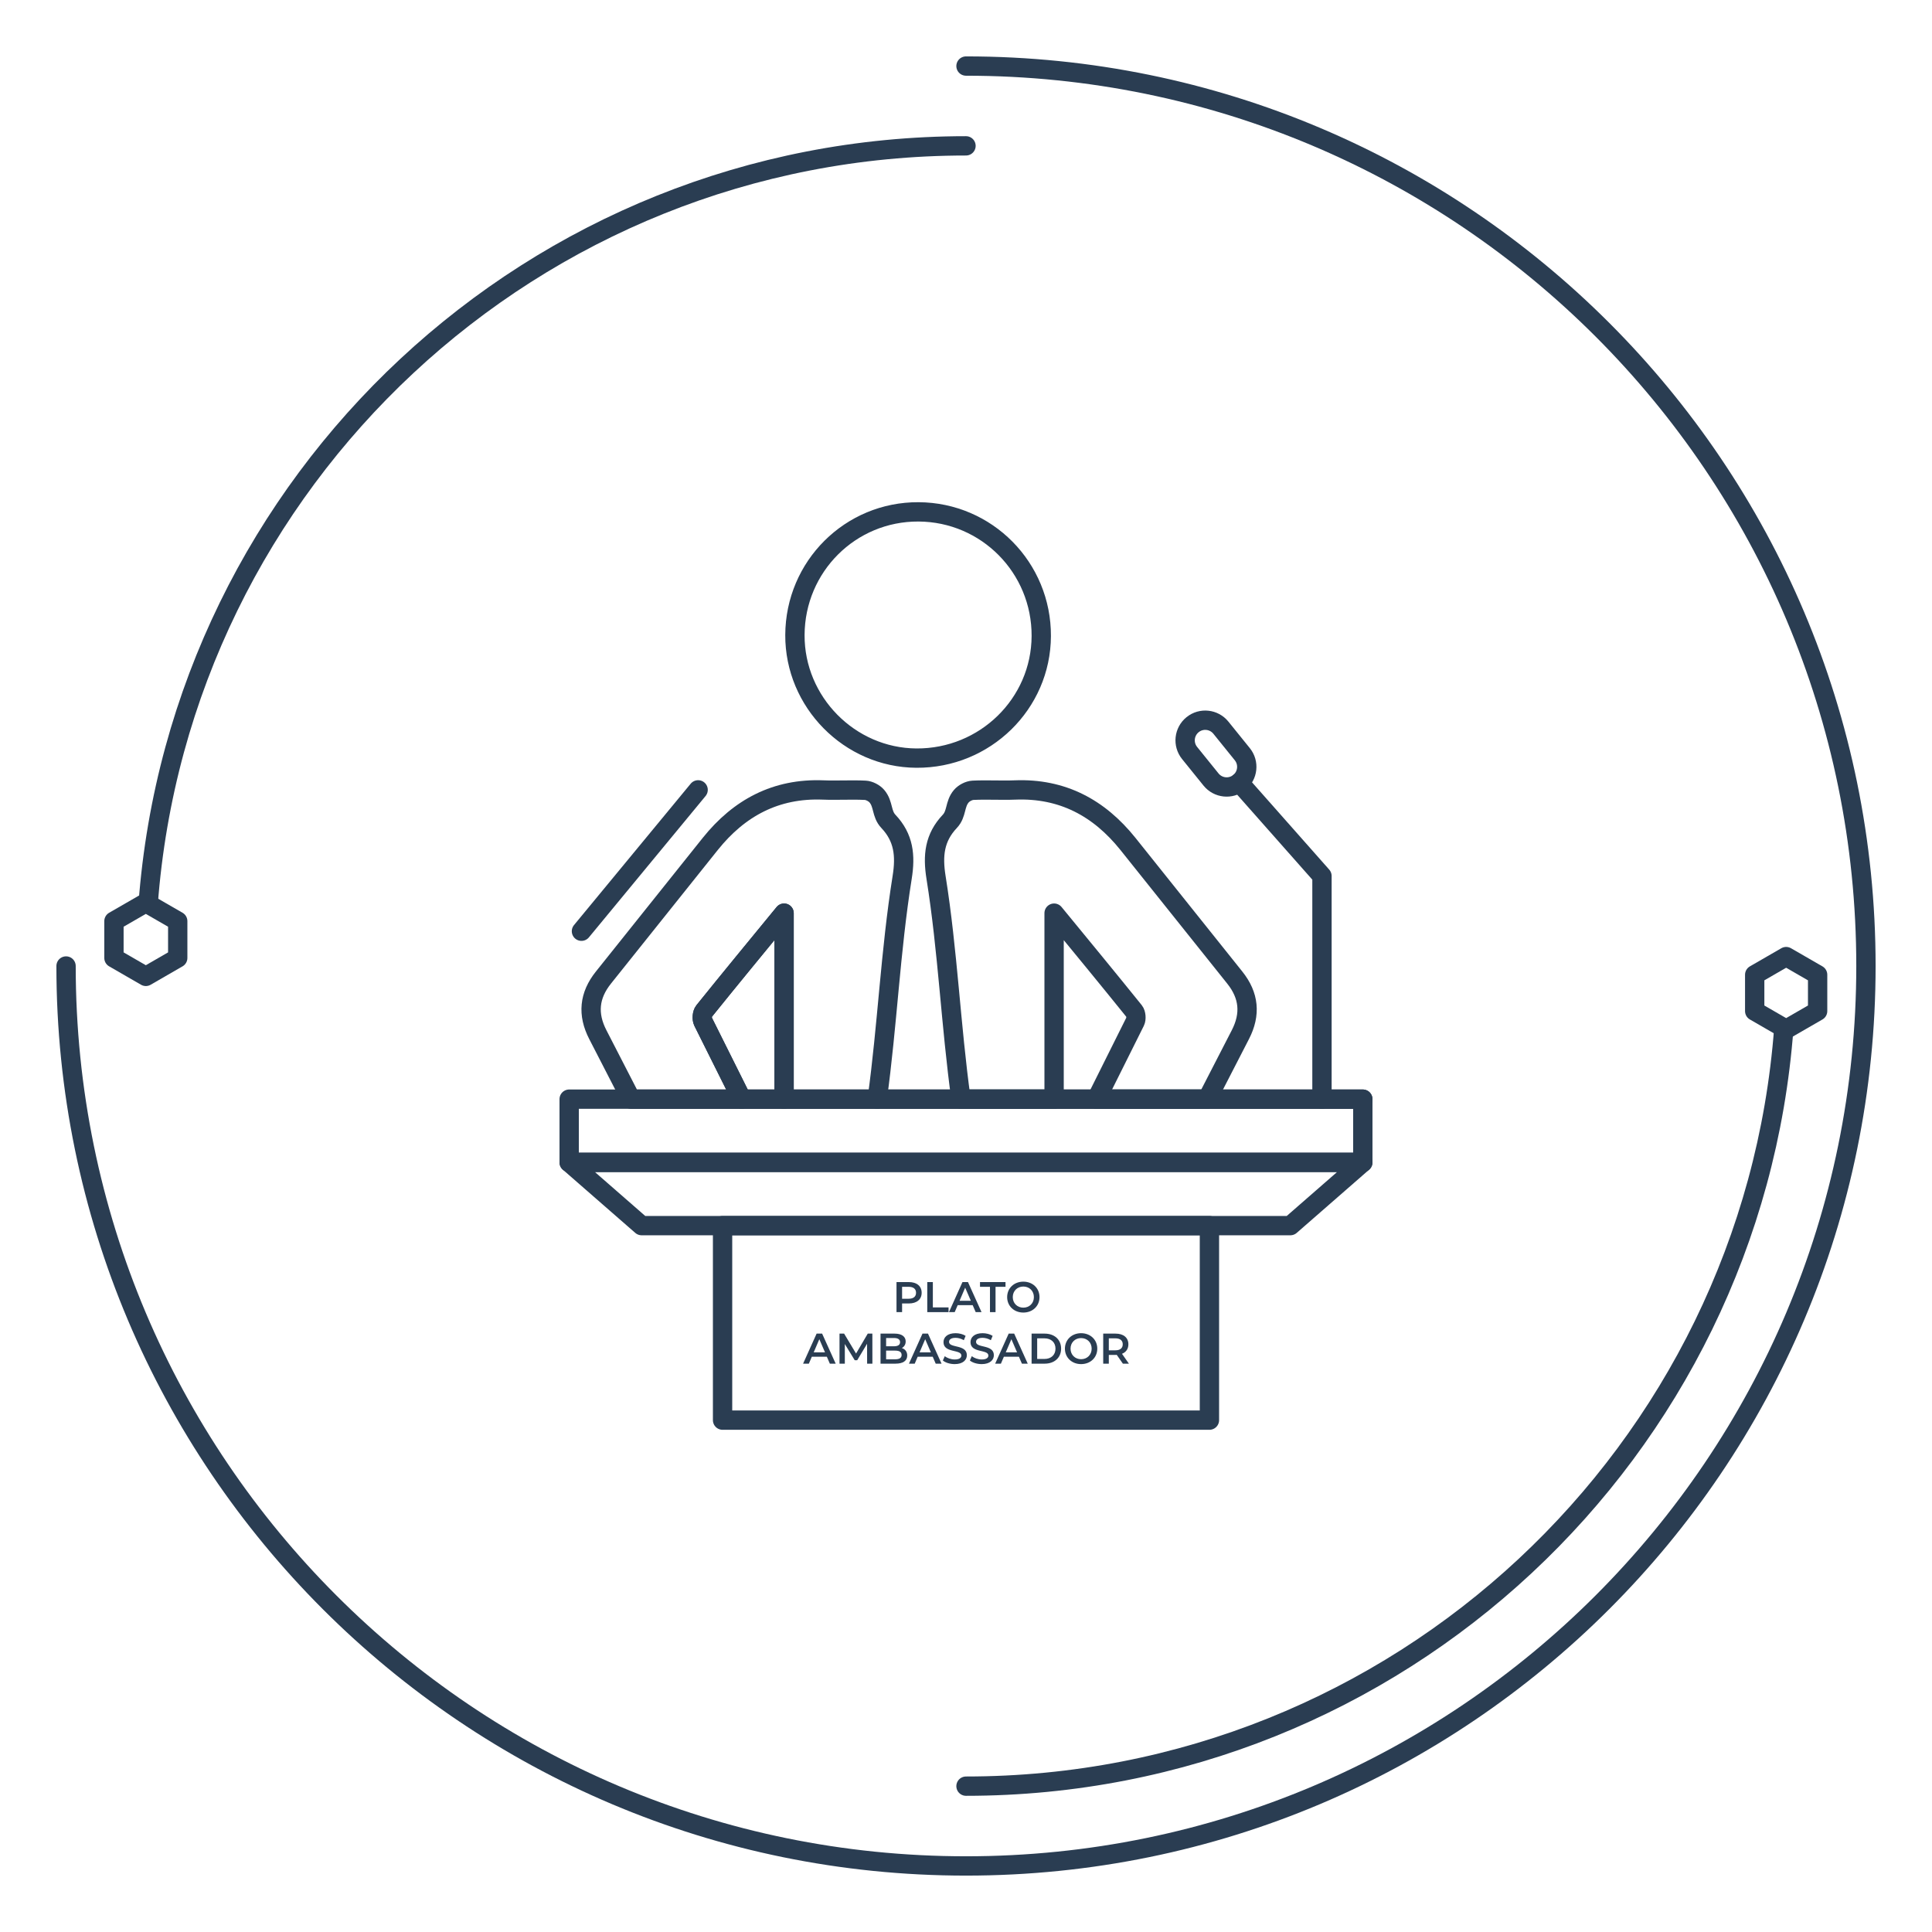 <svg width="100" height="100" viewBox="0 0 100 100" fill="none" xmlns="http://www.w3.org/2000/svg">
<g clip-path="url(#clip0_420_2738)">
<path d="M50 3.419C75.726 3.419 96.581 24.274 96.581 50C96.581 75.726 75.726 96.581 50 96.581C24.274 96.581 3.419 75.726 3.419 50" stroke="#2A3D52" stroke-miterlimit="10" stroke-linecap="round" stroke-linejoin="round"/>
<path d="M50 92.451C72.366 92.451 90.694 75.153 92.331 53.205" stroke="#2A3D52" stroke-miterlimit="10" stroke-linecap="round" stroke-linejoin="round"/>
<path d="M7.668 46.795C9.306 24.848 27.633 7.549 50 7.549" stroke="#2A3D52" stroke-miterlimit="10" stroke-linecap="round" stroke-linejoin="round"/>
<path d="M9.199 49.584V47.678L7.549 46.726L5.898 47.678V49.584L7.549 50.537L9.199 49.584Z" stroke="#2A3D52" stroke-miterlimit="10" stroke-linecap="round" stroke-linejoin="round"/>
<path d="M94.08 52.334V50.453L92.451 49.513L90.823 50.453V52.334L92.451 53.274L94.08 52.334Z" stroke="#2A3D52" stroke-miterlimit="10" stroke-linecap="round" stroke-linejoin="round"/>
<path d="M36.438 52.341C36.342 52.46 36.32 52.736 36.39 52.877C37.054 54.217 37.723 55.555 38.393 56.892H40.584V47.264C39.142 49.023 37.779 50.674 36.438 52.341Z" stroke="#2A3D52" stroke-miterlimit="10" stroke-linecap="round" stroke-linejoin="round"/>
<path d="M36.39 52.877C36.32 52.736 36.342 52.46 36.438 52.341C37.779 50.674 39.142 49.023 40.584 47.264V56.892H45.404C45.932 53.062 46.086 49.231 46.696 45.414C46.877 44.282 46.782 43.358 45.981 42.511C45.613 42.122 45.738 41.623 45.389 41.213C45.252 41.051 44.994 40.916 44.785 40.905C44.059 40.869 43.329 40.918 42.602 40.889C40.161 40.794 38.261 41.813 36.765 43.679C34.919 45.983 33.081 48.294 31.235 50.597C30.492 51.525 30.398 52.497 30.945 53.556C31.519 54.667 32.09 55.779 32.662 56.892H38.393C37.723 55.555 37.054 54.217 36.39 52.877V52.877Z" stroke="#2A3D52" stroke-miterlimit="10" stroke-linecap="round" stroke-linejoin="round"/>
<path d="M58.755 52.877C58.825 52.736 58.803 52.46 58.707 52.341C57.365 50.674 56.003 49.023 54.56 47.264V56.892H49.741C49.213 53.062 49.059 49.231 48.449 45.414C48.268 44.282 48.363 43.358 49.164 42.511C49.532 42.122 49.407 41.623 49.756 41.213C49.893 41.051 50.151 40.916 50.36 40.905C51.086 40.869 51.816 40.918 52.543 40.889C54.983 40.794 56.884 41.813 58.38 43.679C60.226 45.983 62.064 48.294 63.91 50.597C64.653 51.525 64.747 52.497 64.2 53.556C63.626 54.667 63.055 55.779 62.483 56.892H56.752C57.422 55.555 58.091 54.217 58.755 52.877V52.877Z" stroke="#2A3D52" stroke-miterlimit="10" stroke-linecap="round" stroke-linejoin="round"/>
<path d="M47.431 39.24C50.982 39.263 53.881 36.431 53.896 32.923C53.911 29.382 51.078 26.514 47.545 26.494C44.016 26.475 41.161 29.318 41.145 32.867C41.129 36.335 43.973 39.218 47.431 39.24Z" stroke="#2A3D52" stroke-miterlimit="10" stroke-linecap="round" stroke-linejoin="round"/>
<path d="M45.404 56.892H70.539" stroke="#2A3D52" stroke-miterlimit="10" stroke-linecap="round" stroke-linejoin="round"/>
<path d="M30.096 48.2L36.135 40.883" stroke="#2A3D52" stroke-miterlimit="10" stroke-linecap="round" stroke-linejoin="round"/>
<path d="M47.414 66.914C47.414 66.718 47.283 66.605 47.03 66.605H46.692V67.223H47.03C47.283 67.223 47.414 67.109 47.414 66.914V66.914ZM47.705 66.914C47.705 67.256 47.452 67.467 47.043 67.467H46.692V67.916H46.403V66.36H47.043C47.452 66.36 47.705 66.569 47.705 66.914V66.914Z" fill="#2A3D52"/>
<path d="M47.995 66.36H48.284V67.671H49.097V67.916H47.995V66.36Z" fill="#2A3D52"/>
<path d="M50.251 67.329L49.957 66.649L49.666 67.329H50.251ZM50.346 67.556H49.569L49.415 67.916H49.118L49.817 66.36H50.102L50.804 67.916H50.502L50.346 67.556Z" fill="#2A3D52"/>
<path d="M51.241 66.605H50.725V66.36H52.045V66.605H51.529V67.916H51.241V66.605Z" fill="#2A3D52"/>
<path d="M53.514 67.138C53.514 66.82 53.281 66.591 52.968 66.591C52.654 66.591 52.421 66.82 52.421 67.138C52.421 67.456 52.654 67.684 52.968 67.684C53.281 67.684 53.514 67.456 53.514 67.138ZM52.13 67.138C52.13 66.678 52.485 66.338 52.968 66.338C53.449 66.338 53.805 66.676 53.805 67.138C53.805 67.6 53.449 67.938 52.968 67.938C52.485 67.938 52.13 67.598 52.13 67.138Z" fill="#2A3D52"/>
<path d="M42.702 69.997L42.408 69.317L42.117 69.997H42.702ZM42.797 70.223H42.02L41.866 70.583H41.568L42.268 69.028H42.553L43.255 70.583H42.953L42.797 70.223V70.223Z" fill="#2A3D52"/>
<path d="M44.882 70.583L44.88 69.552L44.369 70.405H44.24L43.728 69.566V70.583H43.453V69.028H43.691L44.309 70.059L44.915 69.028H45.153L45.155 70.583H44.882Z" fill="#2A3D52"/>
<path d="M46.667 70.132C46.667 69.977 46.55 69.908 46.331 69.908H45.865V70.357H46.331C46.55 70.357 46.667 70.288 46.667 70.132V70.132ZM45.865 69.255V69.683H46.274C46.474 69.683 46.587 69.612 46.587 69.47C46.587 69.326 46.474 69.255 46.274 69.255H45.865ZM46.958 70.161C46.958 70.428 46.75 70.583 46.349 70.583H45.576V69.028H46.305C46.678 69.028 46.878 69.186 46.878 69.432C46.878 69.592 46.798 69.71 46.678 69.775C46.845 69.828 46.958 69.959 46.958 70.161Z" fill="#2A3D52"/>
<path d="M48.181 69.997L47.888 69.317L47.597 69.997H48.181ZM48.277 70.223H47.499L47.346 70.583H47.048L47.748 69.028H48.033L48.734 70.583H48.432L48.277 70.223Z" fill="#2A3D52"/>
<path d="M48.802 70.419L48.902 70.195C49.026 70.295 49.224 70.366 49.415 70.366C49.657 70.366 49.76 70.279 49.76 70.163C49.76 69.828 48.835 70.048 48.835 69.47C48.835 69.219 49.035 69.006 49.462 69.006C49.648 69.006 49.844 69.055 49.98 69.144L49.888 69.368C49.748 69.286 49.595 69.246 49.46 69.246C49.22 69.246 49.122 69.339 49.122 69.457C49.122 69.788 50.044 69.573 50.044 70.144C50.044 70.392 49.842 70.606 49.415 70.606C49.173 70.606 48.931 70.53 48.802 70.419V70.419Z" fill="#2A3D52"/>
<path d="M50.2 70.419L50.3 70.195C50.425 70.295 50.622 70.366 50.813 70.366C51.056 70.366 51.158 70.279 51.158 70.163C51.158 69.828 50.233 70.048 50.233 69.47C50.233 69.219 50.433 69.006 50.86 69.006C51.047 69.006 51.242 69.055 51.378 69.144L51.286 69.368C51.147 69.286 50.993 69.246 50.858 69.246C50.618 69.246 50.52 69.339 50.52 69.457C50.52 69.788 51.442 69.573 51.442 70.144C51.442 70.392 51.239 70.606 50.813 70.606C50.571 70.606 50.329 70.53 50.2 70.419V70.419Z" fill="#2A3D52"/>
<path d="M52.643 69.997L52.349 69.317L52.058 69.997H52.643ZM52.738 70.223H51.961L51.807 70.583H51.51L52.209 69.028H52.494L53.196 70.583H52.894L52.738 70.223V70.223Z" fill="#2A3D52"/>
<path d="M54.061 70.339C54.408 70.339 54.632 70.128 54.632 69.805C54.632 69.483 54.408 69.272 54.061 69.272H53.684V70.339H54.061ZM53.395 69.028H54.074C54.579 69.028 54.923 69.339 54.923 69.805C54.923 70.272 54.579 70.583 54.074 70.583H53.395V69.028Z" fill="#2A3D52"/>
<path d="M56.504 69.806C56.504 69.488 56.271 69.259 55.957 69.259C55.644 69.259 55.411 69.488 55.411 69.806C55.411 70.123 55.644 70.352 55.957 70.352C56.271 70.352 56.504 70.123 56.504 69.806ZM55.12 69.806C55.12 69.346 55.475 69.006 55.957 69.006C56.44 69.006 56.795 69.344 56.795 69.806C56.795 70.268 56.44 70.606 55.957 70.606C55.475 70.606 55.12 70.266 55.12 69.806Z" fill="#2A3D52"/>
<path d="M57.729 69.272H57.392V69.892H57.729C57.982 69.892 58.113 69.777 58.113 69.581C58.113 69.386 57.982 69.272 57.729 69.272V69.272ZM58.12 70.583L57.803 70.128C57.782 70.13 57.763 70.13 57.743 70.13H57.392V70.583H57.102V69.028H57.743C58.151 69.028 58.405 69.237 58.405 69.581C58.405 69.817 58.285 69.99 58.074 70.072L58.432 70.583H58.12V70.583Z" fill="#2A3D52"/>
<path d="M70.539 60.165H29.46V56.892H70.539V60.165Z" stroke="#2A3D52" stroke-miterlimit="10" stroke-linecap="round" stroke-linejoin="round"/>
<path d="M66.789 63.438H33.21L29.46 60.165H70.539L66.789 63.438Z" stroke="#2A3D52" stroke-miterlimit="10" stroke-linecap="round" stroke-linejoin="round"/>
<path d="M62.6 73.506H37.4V63.438H62.6V73.506Z" stroke="#2A3D52" stroke-miterlimit="10" stroke-linecap="round" stroke-linejoin="round"/>
<path d="M68.425 56.892V45.341L64.145 40.502" stroke="#2A3D52" stroke-miterlimit="10" stroke-linecap="round" stroke-linejoin="round"/>
<path d="M64.146 40.503C63.698 40.864 63.043 40.794 62.682 40.347L61.573 38.974C61.212 38.526 61.282 37.871 61.729 37.509C62.176 37.148 62.832 37.218 63.193 37.665L64.302 39.038C64.663 39.486 64.593 40.141 64.146 40.503Z" stroke="#2A3D52" stroke-miterlimit="10" stroke-linecap="round" stroke-linejoin="round"/>
</g>
<defs>
<clipPath id="clip0_420_2738">
<rect width="100" height="100" fill="white"/>
</clipPath>
</defs>
</svg>
